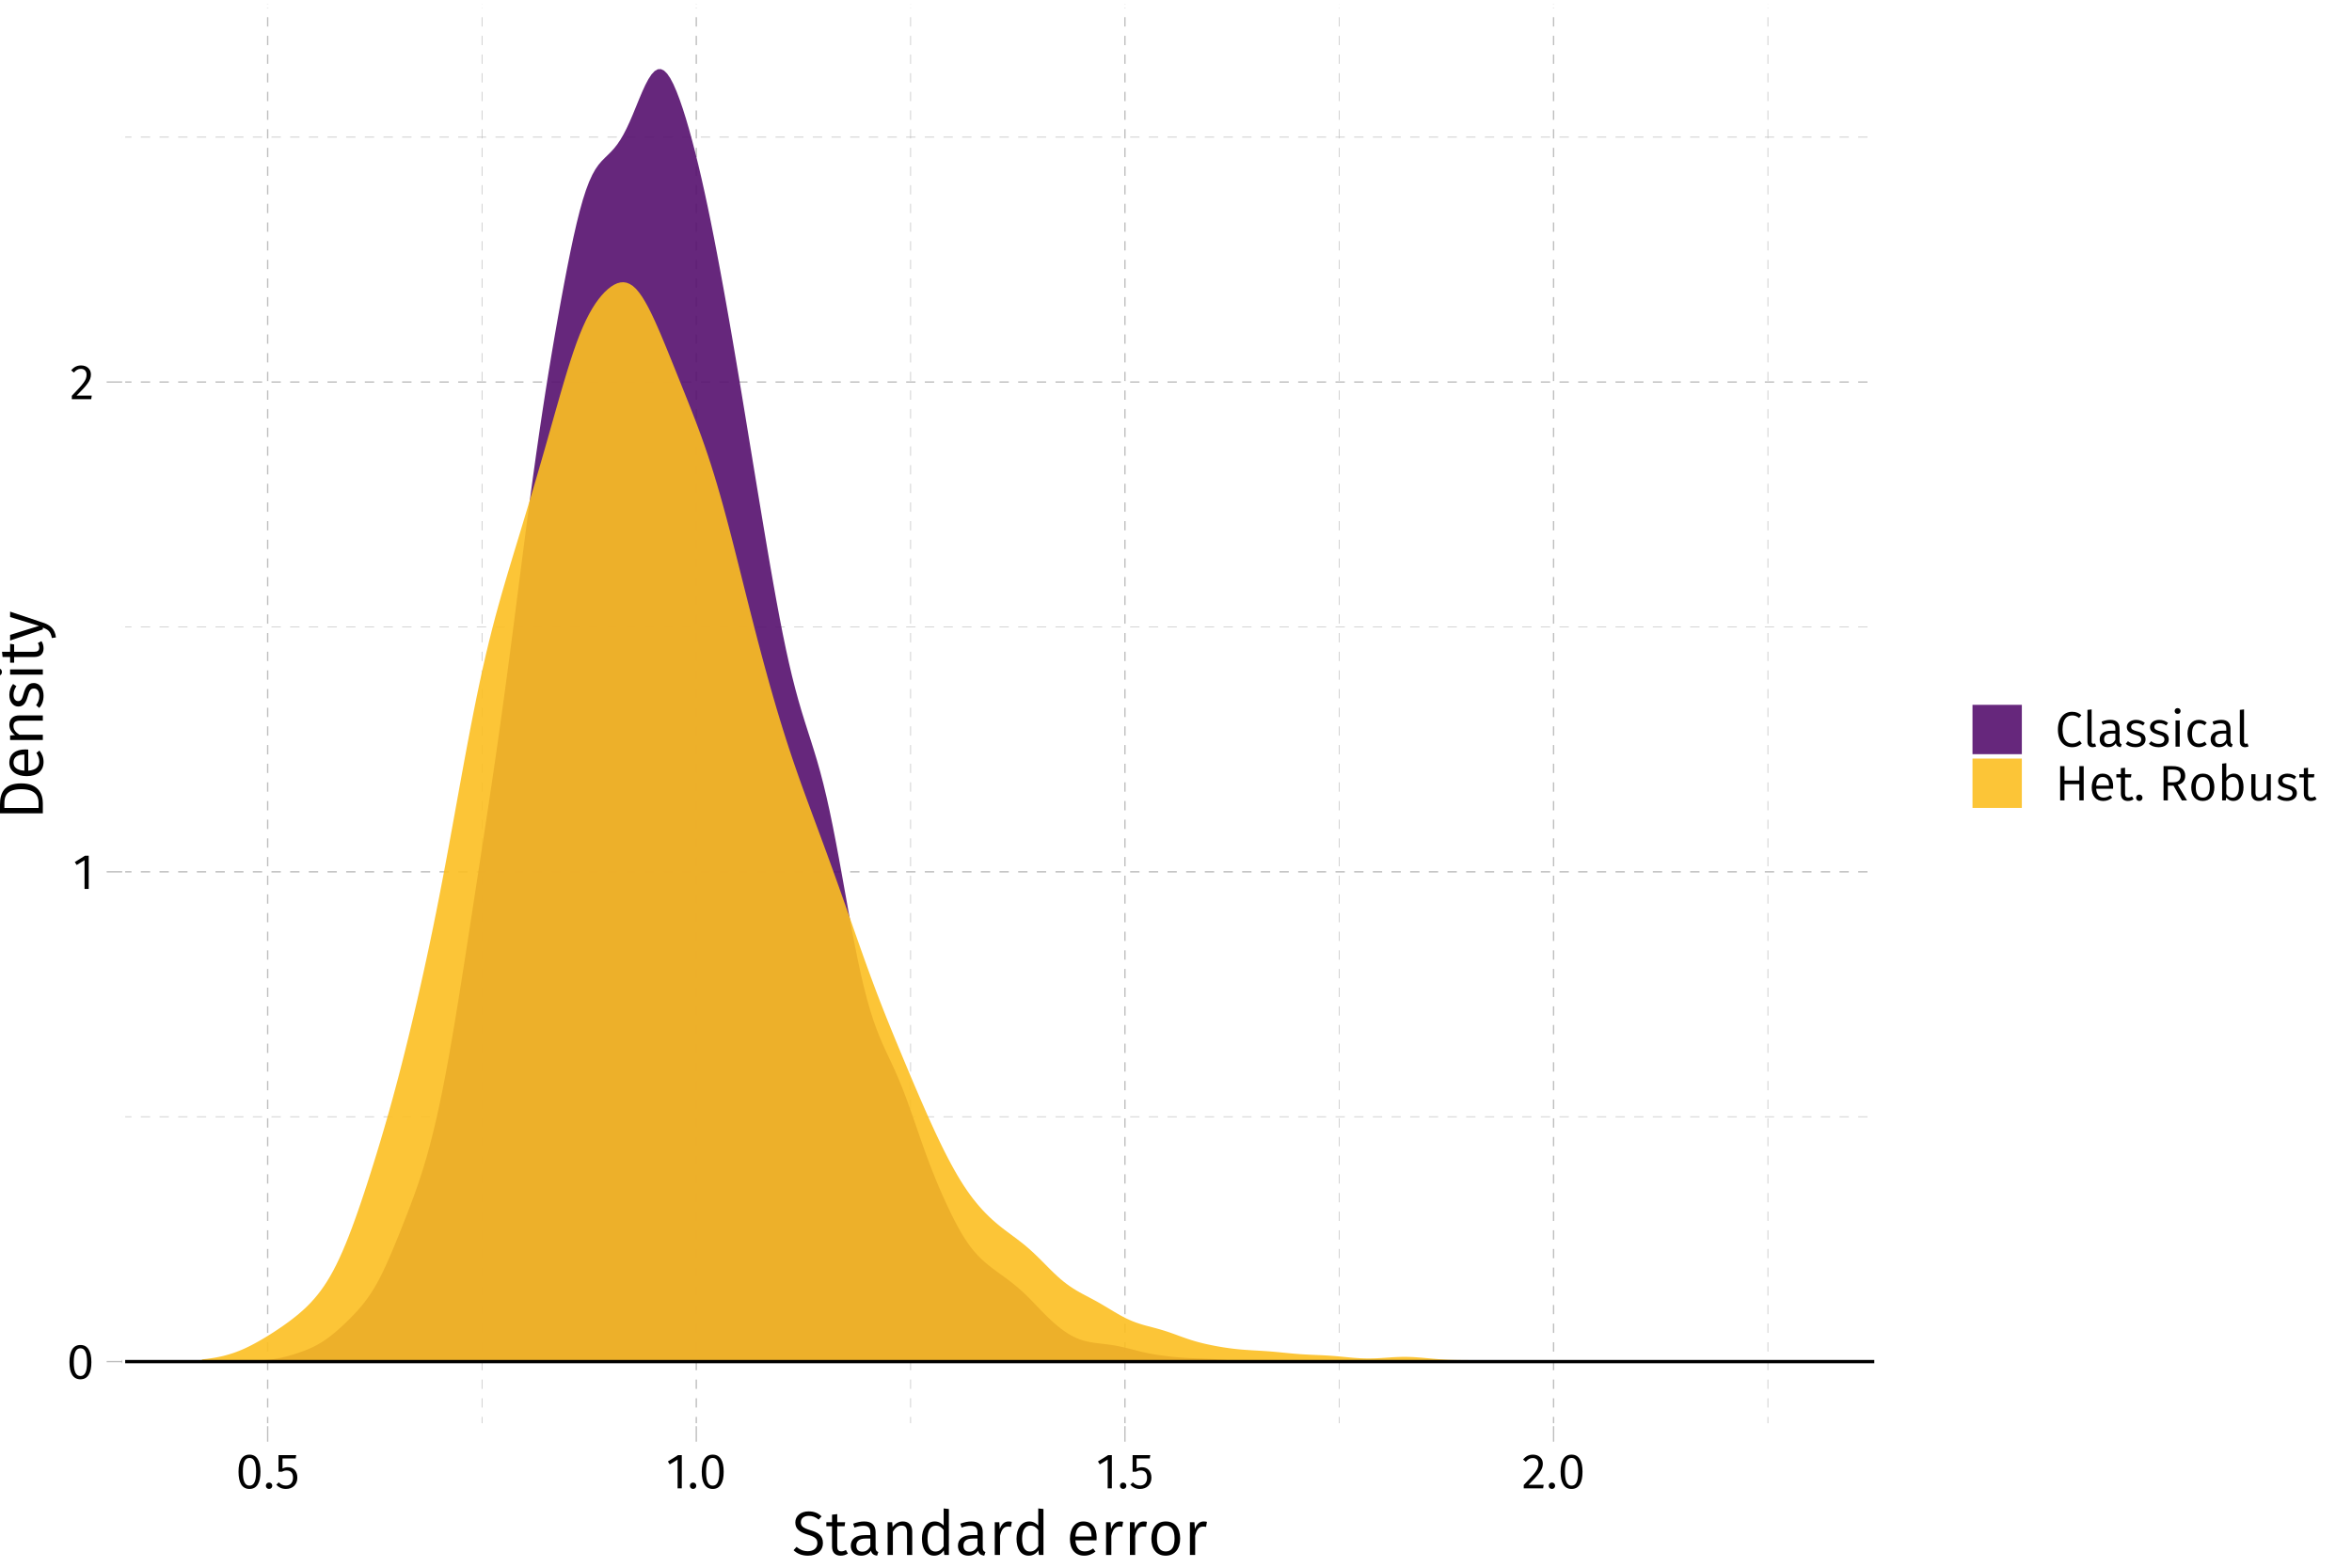 <?xml version="1.0" encoding="UTF-8"?>
<svg xmlns="http://www.w3.org/2000/svg" xmlns:xlink="http://www.w3.org/1999/xlink" width="756pt" height="504pt" viewBox="0 0 756 504" version="1.1">
<defs>
<g>
<symbol overflow="visible" id="glyph0-0">
<path style="stroke:none;" d="M 8.688 -16.797 L 1.969 -16.797 L 1.969 5.594 L 8.688 5.594 Z M 7.828 -15.969 L 7.828 4.766 L 2.844 4.766 L 2.844 -15.969 Z M 5.188 -7.219 C 4.562 -7.219 3.703 -7.031 3.703 -6.594 C 3.703 -6.391 3.844 -6.219 4.078 -6.219 C 4.141 -6.219 4.203 -6.234 4.281 -6.266 C 4.562 -6.406 4.781 -6.453 5.125 -6.453 C 5.922 -6.453 6.094 -5.969 6.094 -5.344 C 6.094 -4.5 5.797 -4.172 4.641 -4.109 L 4.641 -2.766 C 4.641 -2.531 4.828 -2.391 5.047 -2.391 C 5.234 -2.391 5.438 -2.531 5.438 -2.766 L 5.438 -3.484 C 6.516 -3.641 6.953 -4.25 6.953 -5.375 C 6.953 -6.344 6.562 -7.219 5.188 -7.219 Z M 5.047 -1.922 C 4.719 -1.922 4.484 -1.688 4.484 -1.359 C 4.484 -1.031 4.719 -0.766 5.047 -0.766 C 5.359 -0.766 5.594 -1.031 5.594 -1.359 C 5.594 -1.688 5.359 -1.922 5.047 -1.922 Z M 5.047 -1.922 "/>
</symbol>
<symbol overflow="visible" id="glyph0-1">
<path style="stroke:none;" d="M 4.453 -10.844 C 2.094 -10.844 0.922 -8.906 0.922 -5.344 C 0.922 -1.781 2.094 0.188 4.453 0.188 C 6.797 0.188 7.969 -1.781 7.969 -5.328 C 7.969 -8.891 6.797 -10.844 4.453 -10.844 Z M 4.453 -9.781 C 5.828 -9.781 6.578 -8.516 6.578 -5.328 C 6.578 -2.156 5.828 -0.875 4.453 -0.875 C 3.062 -0.875 2.312 -2.156 2.312 -5.344 C 2.312 -8.516 3.062 -9.781 4.453 -9.781 Z M 4.453 -9.781 "/>
</symbol>
<symbol overflow="visible" id="glyph0-2">
<path style="stroke:none;" d="M 5.062 -10.688 L 3.875 -10.688 L 0.594 -8.656 L 1.188 -7.703 L 3.719 -9.25 L 3.719 0 L 5.062 0 Z M 5.062 -10.688 "/>
</symbol>
<symbol overflow="visible" id="glyph0-3">
<path style="stroke:none;" d="M 3.625 -10.844 C 2.297 -10.844 1.297 -10.312 0.438 -9.266 L 1.312 -8.562 C 2.016 -9.359 2.641 -9.75 3.562 -9.75 C 4.641 -9.75 5.375 -9.062 5.375 -7.891 C 5.375 -6.109 4.453 -5.078 0.641 -1.078 L 0.641 0 L 6.875 0 L 7.047 -1.141 L 2.172 -1.141 C 5.516 -4.531 6.781 -5.922 6.781 -7.953 C 6.781 -9.594 5.562 -10.844 3.625 -10.844 Z M 3.625 -10.844 "/>
</symbol>
<symbol overflow="visible" id="glyph0-4">
<path style="stroke:none;" d="M 1.844 -1.875 C 1.266 -1.875 0.812 -1.406 0.812 -0.844 C 0.812 -0.266 1.266 0.188 1.844 0.188 C 2.453 0.188 2.875 -0.266 2.875 -0.844 C 2.875 -1.406 2.453 -1.875 1.844 -1.875 Z M 1.844 -1.875 "/>
</symbol>
<symbol overflow="visible" id="glyph0-5">
<path style="stroke:none;" d="M 6.859 -10.688 L 1.172 -10.688 L 1.172 -5.344 L 2.219 -5.344 C 2.75 -5.609 3.188 -5.75 3.797 -5.75 C 4.938 -5.75 5.828 -5.141 5.828 -3.453 C 5.828 -1.844 4.938 -0.906 3.562 -0.906 C 2.609 -0.906 1.922 -1.25 1.25 -1.938 L 0.453 -1.156 C 1.266 -0.312 2.219 0.188 3.562 0.188 C 5.781 0.188 7.219 -1.297 7.219 -3.422 C 7.219 -5.531 6 -6.797 4.188 -6.797 C 3.578 -6.797 3.016 -6.656 2.453 -6.375 L 2.453 -9.625 L 6.672 -9.625 Z M 6.859 -10.688 "/>
</symbol>
<symbol overflow="visible" id="glyph0-6">
<path style="stroke:none;" d="M 5.469 -11.203 C 2.969 -11.203 0.922 -9.25 0.922 -5.5 C 0.922 -1.812 2.844 0.188 5.484 0.188 C 6.938 0.188 7.969 -0.406 8.594 -1.031 L 7.906 -1.906 C 7.266 -1.422 6.594 -0.984 5.531 -0.984 C 3.781 -0.984 2.406 -2.281 2.406 -5.5 C 2.406 -8.875 3.828 -10.047 5.547 -10.047 C 6.359 -10.047 7.016 -9.797 7.719 -9.234 L 8.469 -10.125 C 7.594 -10.812 6.828 -11.203 5.469 -11.203 Z M 5.469 -11.203 "/>
</symbol>
<symbol overflow="visible" id="glyph0-7">
<path style="stroke:none;" d="M 3.172 0.188 C 3.578 0.188 3.984 0.078 4.281 -0.078 L 3.938 -1.031 C 3.781 -0.953 3.594 -0.922 3.391 -0.922 C 2.984 -0.922 2.828 -1.172 2.828 -1.625 L 2.828 -11.969 L 1.484 -11.812 L 1.484 -1.594 C 1.484 -0.438 2.141 0.188 3.172 0.188 Z M 3.172 0.188 "/>
</symbol>
<symbol overflow="visible" id="glyph0-8">
<path style="stroke:none;" d="M 7.141 -1.938 L 7.141 -5.844 C 7.141 -7.578 6.219 -8.609 4.219 -8.609 C 3.297 -8.609 2.391 -8.422 1.375 -8.031 L 1.719 -7.047 C 2.578 -7.344 3.344 -7.5 3.984 -7.5 C 5.203 -7.5 5.797 -7.031 5.797 -5.781 L 5.797 -5.109 L 4.422 -5.109 C 2.109 -5.109 0.766 -4.141 0.766 -2.359 C 0.766 -0.844 1.766 0.188 3.422 0.188 C 4.469 0.188 5.359 -0.203 5.953 -1.109 C 6.172 -0.25 6.703 0.078 7.516 0.188 L 7.844 -0.75 C 7.391 -0.906 7.141 -1.156 7.141 -1.938 Z M 3.734 -0.828 C 2.719 -0.828 2.188 -1.391 2.188 -2.422 C 2.188 -3.609 3.031 -4.203 4.594 -4.203 L 5.797 -4.203 L 5.797 -2.203 C 5.312 -1.297 4.641 -0.828 3.734 -0.828 Z M 3.734 -0.828 "/>
</symbol>
<symbol overflow="visible" id="glyph0-9">
<path style="stroke:none;" d="M 3.797 -8.609 C 2.078 -8.609 0.812 -7.641 0.812 -6.312 C 0.812 -5.141 1.531 -4.391 3.344 -3.906 C 5.016 -3.453 5.438 -3.141 5.438 -2.25 C 5.438 -1.406 4.688 -0.891 3.562 -0.891 C 2.625 -0.891 1.859 -1.219 1.172 -1.734 L 0.453 -0.906 C 1.188 -0.266 2.172 0.188 3.594 0.188 C 5.297 0.188 6.844 -0.625 6.844 -2.344 C 6.844 -3.812 5.859 -4.484 4.078 -4.938 C 2.688 -5.312 2.203 -5.625 2.203 -6.359 C 2.203 -7.078 2.844 -7.531 3.844 -7.531 C 4.641 -7.531 5.281 -7.297 6.031 -6.797 L 6.609 -7.641 C 5.812 -8.25 4.938 -8.609 3.797 -8.609 Z M 3.797 -8.609 "/>
</symbol>
<symbol overflow="visible" id="glyph0-10">
<path style="stroke:none;" d="M 2.219 -12.391 C 1.656 -12.391 1.281 -11.984 1.281 -11.453 C 1.281 -10.922 1.656 -10.531 2.219 -10.531 C 2.797 -10.531 3.188 -10.922 3.188 -11.453 C 3.188 -11.984 2.797 -12.391 2.219 -12.391 Z M 2.906 -8.422 L 1.562 -8.422 L 1.562 0 L 2.906 0 Z M 2.906 -8.422 "/>
</symbol>
<symbol overflow="visible" id="glyph0-11">
<path style="stroke:none;" d="M 4.594 -8.609 C 2.344 -8.609 0.938 -6.828 0.938 -4.141 C 0.938 -1.422 2.359 0.188 4.594 0.188 C 5.547 0.188 6.406 -0.125 7.125 -0.734 L 6.5 -1.609 C 5.875 -1.188 5.359 -0.953 4.641 -0.953 C 3.266 -0.953 2.391 -1.922 2.391 -4.156 C 2.391 -6.422 3.266 -7.484 4.641 -7.484 C 5.359 -7.484 5.906 -7.281 6.469 -6.859 L 7.125 -7.719 C 6.359 -8.359 5.562 -8.609 4.594 -8.609 Z M 4.594 -8.609 "/>
</symbol>
<symbol overflow="visible" id="glyph0-12">
<path style="stroke:none;" d="M 7.812 0 L 9.203 0 L 9.203 -11.016 L 7.812 -11.016 L 7.812 -6.375 L 3.031 -6.375 L 3.031 -11.016 L 1.641 -11.016 L 1.641 0 L 3.031 0 L 3.031 -5.219 L 7.812 -5.219 Z M 7.812 0 "/>
</symbol>
<symbol overflow="visible" id="glyph0-13">
<path style="stroke:none;" d="M 7.828 -4.484 C 7.828 -7.031 6.656 -8.609 4.406 -8.609 C 2.25 -8.609 0.938 -6.766 0.938 -4.125 C 0.938 -1.453 2.297 0.188 4.625 0.188 C 5.781 0.188 6.703 -0.203 7.516 -0.859 L 6.922 -1.656 C 6.188 -1.156 5.562 -0.906 4.719 -0.906 C 3.438 -0.906 2.516 -1.719 2.375 -3.75 L 7.797 -3.75 C 7.812 -3.922 7.828 -4.188 7.828 -4.484 Z M 6.5 -4.734 L 2.375 -4.734 C 2.484 -6.703 3.266 -7.531 4.438 -7.531 C 5.828 -7.531 6.5 -6.562 6.5 -4.859 Z M 6.5 -4.734 "/>
</symbol>
<symbol overflow="visible" id="glyph0-14">
<path style="stroke:none;" d="M 5.203 -1.281 C 4.781 -1.047 4.438 -0.922 4.031 -0.922 C 3.281 -0.922 2.969 -1.344 2.969 -2.219 L 2.969 -7.375 L 4.859 -7.375 L 5.016 -8.422 L 2.969 -8.422 L 2.969 -10.5 L 1.625 -10.359 L 1.625 -8.422 L 0.172 -8.422 L 0.172 -7.375 L 1.625 -7.375 L 1.625 -2.156 C 1.625 -0.625 2.469 0.188 3.859 0.188 C 4.562 0.188 5.172 0 5.719 -0.375 Z M 5.203 -1.281 "/>
</symbol>
<symbol overflow="visible" id="glyph0-15">
<path style="stroke:none;" d=""/>
</symbol>
<symbol overflow="visible" id="glyph0-16">
<path style="stroke:none;" d="M 7.531 0 L 9.188 0 L 6.203 -4.969 C 7.781 -5.438 8.609 -6.359 8.609 -7.922 C 8.609 -9.953 7.203 -11.016 4.484 -11.016 L 1.641 -11.016 L 1.641 0 L 3.031 0 L 3.031 -4.734 L 4.844 -4.734 Z M 3.031 -5.812 L 3.031 -9.922 L 4.469 -9.922 C 6.344 -9.922 7.141 -9.312 7.141 -7.922 C 7.141 -6.406 6.219 -5.812 4.641 -5.812 Z M 3.031 -5.812 "/>
</symbol>
<symbol overflow="visible" id="glyph0-17">
<path style="stroke:none;" d="M 4.656 -8.609 C 2.297 -8.609 0.938 -6.828 0.938 -4.188 C 0.938 -1.516 2.281 0.188 4.641 0.188 C 6.984 0.188 8.359 -1.578 8.359 -4.219 C 8.359 -6.906 7.031 -8.609 4.656 -8.609 Z M 4.656 -7.516 C 6.109 -7.516 6.906 -6.453 6.906 -4.219 C 6.906 -1.969 6.094 -0.891 4.641 -0.891 C 3.188 -0.891 2.391 -1.969 2.391 -4.188 C 2.391 -6.453 3.219 -7.516 4.656 -7.516 Z M 4.656 -7.516 "/>
</symbol>
<symbol overflow="visible" id="glyph0-18">
<path style="stroke:none;" d="M 5.328 -8.609 C 4.281 -8.609 3.484 -8.125 2.906 -7.344 L 2.906 -11.969 L 1.562 -11.812 L 1.562 0 L 2.734 0 L 2.875 -0.938 C 3.453 -0.25 4.188 0.188 5.156 0.188 C 7.203 0.188 8.438 -1.562 8.438 -4.219 C 8.438 -7.031 7.234 -8.609 5.328 -8.609 Z M 4.844 -0.875 C 4.047 -0.875 3.359 -1.359 2.906 -2.047 L 2.906 -6.188 C 3.359 -6.891 4 -7.531 4.953 -7.531 C 6.188 -7.531 6.984 -6.641 6.984 -4.219 C 6.984 -1.891 6.125 -0.875 4.844 -0.875 Z M 4.844 -0.875 "/>
</symbol>
<symbol overflow="visible" id="glyph0-19">
<path style="stroke:none;" d="M 7.75 -8.422 L 6.406 -8.422 L 6.406 -2.391 C 5.875 -1.5 5.172 -0.875 4.203 -0.875 C 3.25 -0.875 2.828 -1.328 2.828 -2.531 L 2.828 -8.422 L 1.484 -8.422 L 1.484 -2.391 C 1.484 -0.734 2.359 0.188 3.844 0.188 C 5.062 0.188 5.859 -0.344 6.484 -1.359 L 6.594 0 L 7.75 0 Z M 7.75 -8.422 "/>
</symbol>
<symbol overflow="visible" id="glyph1-0">
<path style="stroke:none;" d="M 10.859 -21 L 2.453 -21 L 2.453 7 L 10.859 7 Z M 9.781 -19.953 L 9.781 5.953 L 3.562 5.953 L 3.562 -19.953 Z M 6.484 -9.016 C 5.703 -9.016 4.625 -8.781 4.625 -8.234 C 4.625 -7.984 4.797 -7.781 5.094 -7.781 C 5.188 -7.781 5.266 -7.797 5.359 -7.844 C 5.703 -8 5.984 -8.062 6.406 -8.062 C 7.406 -8.062 7.625 -7.453 7.625 -6.688 C 7.625 -5.625 7.234 -5.219 5.797 -5.141 L 5.797 -3.453 C 5.797 -3.156 6.047 -2.984 6.297 -2.984 C 6.547 -2.984 6.797 -3.156 6.797 -3.453 L 6.797 -4.359 C 8.141 -4.562 8.703 -5.312 8.703 -6.719 C 8.703 -7.922 8.203 -9.016 6.484 -9.016 Z M 6.297 -2.406 C 5.906 -2.406 5.594 -2.094 5.594 -1.703 C 5.594 -1.281 5.906 -0.953 6.297 -0.953 C 6.703 -0.953 7 -1.281 7 -1.703 C 7 -2.094 6.703 -2.406 6.297 -2.406 Z M 6.297 -2.406 "/>
</symbol>
<symbol overflow="visible" id="glyph1-1">
<path style="stroke:none;" d="M 5.375 -14 C 2.875 -14 1.125 -12.516 1.125 -10.453 C 1.125 -8.359 2.453 -7.344 5.156 -6.516 C 7.516 -5.797 8.203 -5.188 8.203 -3.766 C 8.203 -2.062 6.844 -1.203 5.156 -1.203 C 3.641 -1.203 2.562 -1.734 1.516 -2.594 L 0.562 -1.516 C 1.703 -0.422 3.219 0.234 5.188 0.234 C 8.203 0.234 10 -1.422 10 -3.812 C 10 -6.406 8.219 -7.281 5.953 -7.953 C 3.484 -8.719 2.906 -9.297 2.906 -10.516 C 2.906 -11.859 4 -12.562 5.453 -12.562 C 6.625 -12.562 7.578 -12.203 8.625 -11.359 L 9.562 -12.422 C 8.438 -13.438 7.266 -14 5.375 -14 Z M 5.375 -14 "/>
</symbol>
<symbol overflow="visible" id="glyph1-2">
<path style="stroke:none;" d="M 6.5 -1.594 C 5.984 -1.297 5.547 -1.156 5.047 -1.156 C 4.094 -1.156 3.719 -1.688 3.719 -2.781 L 3.719 -9.219 L 6.078 -9.219 L 6.266 -10.516 L 3.719 -10.516 L 3.719 -13.125 L 2.047 -12.938 L 2.047 -10.516 L 0.219 -10.516 L 0.219 -9.219 L 2.047 -9.219 L 2.047 -2.703 C 2.047 -0.781 3.078 0.234 4.812 0.234 C 5.703 0.234 6.453 0 7.141 -0.453 Z M 6.5 -1.594 "/>
</symbol>
<symbol overflow="visible" id="glyph1-3">
<path style="stroke:none;" d="M 8.922 -2.422 L 8.922 -7.297 C 8.922 -9.484 7.781 -10.766 5.281 -10.766 C 4.125 -10.766 2.984 -10.516 1.719 -10.047 L 2.141 -8.797 C 3.219 -9.188 4.188 -9.375 4.984 -9.375 C 6.5 -9.375 7.234 -8.781 7.234 -7.219 L 7.234 -6.375 L 5.516 -6.375 C 2.641 -6.375 0.953 -5.188 0.953 -2.938 C 0.953 -1.062 2.203 0.234 4.281 0.234 C 5.578 0.234 6.703 -0.266 7.438 -1.375 C 7.719 -0.312 8.375 0.094 9.406 0.234 L 9.797 -0.938 C 9.234 -1.141 8.922 -1.438 8.922 -2.422 Z M 4.656 -1.047 C 3.406 -1.047 2.734 -1.734 2.734 -3.016 C 2.734 -4.516 3.781 -5.266 5.734 -5.266 L 7.234 -5.266 L 7.234 -2.766 C 6.641 -1.625 5.797 -1.047 4.656 -1.047 Z M 4.656 -1.047 "/>
</symbol>
<symbol overflow="visible" id="glyph1-4">
<path style="stroke:none;" d="M 6.844 -10.766 C 5.422 -10.766 4.312 -10.016 3.547 -8.938 L 3.406 -10.516 L 1.953 -10.516 L 1.953 0 L 3.641 0 L 3.641 -7.5 C 4.359 -8.656 5.203 -9.438 6.438 -9.438 C 7.516 -9.438 8.188 -8.922 8.188 -7.297 L 8.188 0 L 9.859 0 L 9.859 -7.547 C 9.859 -9.547 8.766 -10.766 6.844 -10.766 Z M 6.844 -10.766 "/>
</symbol>
<symbol overflow="visible" id="glyph1-5">
<path style="stroke:none;" d="M 8.266 -14.953 L 8.266 -9.438 C 7.578 -10.156 6.688 -10.766 5.406 -10.766 C 2.812 -10.766 1.281 -8.438 1.281 -5.219 C 1.281 -1.922 2.703 0.234 5.234 0.234 C 6.578 0.234 7.641 -0.438 8.297 -1.484 L 8.484 0 L 9.938 0 L 9.938 -14.766 Z M 5.578 -1.094 C 4 -1.094 3.078 -2.438 3.078 -5.234 C 3.078 -8.047 4.125 -9.422 5.766 -9.422 C 6.859 -9.422 7.625 -8.859 8.266 -8 L 8.266 -2.766 C 7.562 -1.703 6.797 -1.094 5.578 -1.094 Z M 5.578 -1.094 "/>
</symbol>
<symbol overflow="visible" id="glyph1-6">
<path style="stroke:none;" d="M 6.406 -10.766 C 5.094 -10.766 4.125 -9.938 3.562 -8.312 L 3.406 -10.516 L 1.953 -10.516 L 1.953 0 L 3.641 0 L 3.641 -6.156 C 4.125 -8.188 4.875 -9.125 6.219 -9.125 C 6.594 -9.125 6.812 -9.078 7.141 -9 L 7.438 -10.641 C 7.141 -10.719 6.766 -10.766 6.406 -10.766 Z M 6.406 -10.766 "/>
</symbol>
<symbol overflow="visible" id="glyph1-7">
<path style="stroke:none;" d=""/>
</symbol>
<symbol overflow="visible" id="glyph1-8">
<path style="stroke:none;" d="M 9.781 -5.594 C 9.781 -8.781 8.312 -10.766 5.5 -10.766 C 2.812 -10.766 1.188 -8.453 1.188 -5.156 C 1.188 -1.812 2.875 0.234 5.781 0.234 C 7.219 0.234 8.375 -0.266 9.406 -1.078 L 8.656 -2.078 C 7.734 -1.438 6.953 -1.141 5.906 -1.141 C 4.297 -1.141 3.141 -2.141 2.953 -4.688 L 9.734 -4.688 C 9.766 -4.906 9.781 -5.234 9.781 -5.594 Z M 8.125 -5.922 L 2.953 -5.922 C 3.094 -8.375 4.078 -9.422 5.547 -9.422 C 7.281 -9.422 8.125 -8.203 8.125 -6.078 Z M 8.125 -5.922 "/>
</symbol>
<symbol overflow="visible" id="glyph1-9">
<path style="stroke:none;" d="M 5.812 -10.766 C 2.875 -10.766 1.188 -8.547 1.188 -5.234 C 1.188 -1.906 2.859 0.234 5.797 0.234 C 8.734 0.234 10.438 -1.984 10.438 -5.281 C 10.438 -8.641 8.781 -10.766 5.812 -10.766 Z M 5.812 -9.406 C 7.641 -9.406 8.641 -8.062 8.641 -5.281 C 8.641 -2.453 7.625 -1.125 5.797 -1.125 C 3.984 -1.125 2.984 -2.453 2.984 -5.234 C 2.984 -8.062 4.016 -9.406 5.812 -9.406 Z M 5.812 -9.406 "/>
</symbol>
<symbol overflow="visible" id="glyph2-0">
<path style="stroke:none;" d="M -21 -10.859 L -21 -2.453 L 7 -2.453 L 7 -10.859 Z M -19.953 -9.781 L 5.953 -9.781 L 5.953 -3.562 L -19.953 -3.562 Z M -9.016 -6.484 C -9.016 -5.703 -8.781 -4.625 -8.234 -4.625 C -7.984 -4.625 -7.781 -4.797 -7.781 -5.094 C -7.781 -5.188 -7.797 -5.266 -7.844 -5.359 C -8 -5.703 -8.062 -5.984 -8.062 -6.406 C -8.062 -7.406 -7.453 -7.625 -6.688 -7.625 C -5.625 -7.625 -5.219 -7.234 -5.141 -5.797 L -3.453 -5.797 C -3.156 -5.797 -2.984 -6.047 -2.984 -6.297 C -2.984 -6.547 -3.156 -6.797 -3.453 -6.797 L -4.359 -6.797 C -4.562 -8.141 -5.312 -8.703 -6.719 -8.703 C -7.922 -8.703 -9.016 -8.203 -9.016 -6.484 Z M -2.406 -6.297 C -2.406 -5.906 -2.094 -5.594 -1.703 -5.594 C -1.281 -5.594 -0.953 -5.906 -0.953 -6.297 C -0.953 -6.703 -1.281 -7 -1.703 -7 C -2.094 -7 -2.406 -6.703 -2.406 -6.297 Z M -2.406 -6.297 "/>
</symbol>
<symbol overflow="visible" id="glyph2-1">
<path style="stroke:none;" d="M -13.766 -4.906 L -13.766 -2.062 L 0 -2.062 L 0 -5.266 C 0 -8.203 -1.312 -11.688 -6.953 -11.688 C -12.656 -11.688 -13.766 -8.344 -13.766 -4.906 Z M -12.359 -5.266 C -12.359 -7.5 -11.703 -9.812 -6.953 -9.812 C -2.344 -9.812 -1.375 -7.594 -1.375 -5.406 L -1.375 -3.781 L -12.359 -3.781 Z M -12.359 -5.266 "/>
</symbol>
<symbol overflow="visible" id="glyph2-2">
<path style="stroke:none;" d="M -5.594 -9.781 C -8.781 -9.781 -10.766 -8.312 -10.766 -5.5 C -10.766 -2.812 -8.453 -1.188 -5.156 -1.188 C -1.812 -1.188 0.234 -2.875 0.234 -5.781 C 0.234 -7.219 -0.266 -8.375 -1.078 -9.406 L -2.078 -8.656 C -1.438 -7.734 -1.141 -6.953 -1.141 -5.906 C -1.141 -4.297 -2.141 -3.141 -4.688 -2.953 L -4.688 -9.734 C -4.906 -9.766 -5.234 -9.781 -5.594 -9.781 Z M -5.922 -8.125 L -5.922 -2.953 C -8.375 -3.094 -9.422 -4.078 -9.422 -5.547 C -9.422 -7.281 -8.203 -8.125 -6.078 -8.125 Z M -5.922 -8.125 "/>
</symbol>
<symbol overflow="visible" id="glyph2-3">
<path style="stroke:none;" d="M -10.766 -6.844 C -10.766 -5.422 -10.016 -4.312 -8.938 -3.547 L -10.516 -3.406 L -10.516 -1.953 L 0 -1.953 L 0 -3.641 L -7.5 -3.641 C -8.656 -4.359 -9.438 -5.203 -9.438 -6.438 C -9.438 -7.516 -8.922 -8.188 -7.297 -8.188 L 0 -8.188 L 0 -9.859 L -7.547 -9.859 C -9.547 -9.859 -10.766 -8.766 -10.766 -6.844 Z M -10.766 -6.844 "/>
</symbol>
<symbol overflow="visible" id="glyph2-4">
<path style="stroke:none;" d="M -10.766 -4.734 C -10.766 -2.594 -9.562 -1.016 -7.906 -1.016 C -6.422 -1.016 -5.484 -1.922 -4.875 -4.188 C -4.312 -6.266 -3.922 -6.797 -2.812 -6.797 C -1.766 -6.797 -1.125 -5.859 -1.125 -4.453 C -1.125 -3.281 -1.516 -2.312 -2.156 -1.453 L -1.141 -0.562 C -0.344 -1.484 0.234 -2.719 0.234 -4.5 C 0.234 -6.625 -0.781 -8.562 -2.922 -8.562 C -4.766 -8.562 -5.594 -7.312 -6.188 -5.094 C -6.641 -3.359 -7.047 -2.766 -7.938 -2.766 C -8.844 -2.766 -9.422 -3.562 -9.422 -4.797 C -9.422 -5.797 -9.125 -6.594 -8.5 -7.547 L -9.562 -8.266 C -10.312 -7.266 -10.766 -6.188 -10.766 -4.734 Z M -10.766 -4.734 "/>
</symbol>
<symbol overflow="visible" id="glyph2-5">
<path style="stroke:none;" d="M -15.484 -2.781 C -15.484 -2.078 -14.984 -1.594 -14.312 -1.594 C -13.656 -1.594 -13.156 -2.078 -13.156 -2.781 C -13.156 -3.5 -13.656 -3.984 -14.312 -3.984 C -14.984 -3.984 -15.484 -3.5 -15.484 -2.781 Z M -10.516 -3.641 L -10.516 -1.953 L 0 -1.953 L 0 -3.641 Z M -10.516 -3.641 "/>
</symbol>
<symbol overflow="visible" id="glyph2-6">
<path style="stroke:none;" d="M -1.594 -6.5 C -1.297 -5.984 -1.156 -5.547 -1.156 -5.047 C -1.156 -4.094 -1.688 -3.719 -2.781 -3.719 L -9.219 -3.719 L -9.219 -6.078 L -10.516 -6.266 L -10.516 -3.719 L -13.125 -3.719 L -12.938 -2.047 L -10.516 -2.047 L -10.516 -0.219 L -9.219 -0.219 L -9.219 -2.047 L -2.703 -2.047 C -0.781 -2.047 0.234 -3.078 0.234 -4.812 C 0.234 -5.703 0 -6.453 -0.453 -7.141 Z M -1.594 -6.5 "/>
</symbol>
<symbol overflow="visible" id="glyph2-7">
<path style="stroke:none;" d="M -10.516 -9.5 L -10.516 -7.766 L -1.219 -4.922 L -10.516 -2.016 L -10.516 -0.219 L 0 -3.781 L 0 -4.359 C 1.688 -3.734 2.5 -3.156 2.906 -1.016 L 4.219 -1.219 C 3.859 -4.047 2.297 -5.219 0.062 -5.953 Z M -10.516 -9.5 "/>
</symbol>
</g>
<clipPath id="clip1">
  <path d="M 39.266 1.441 L 604.418 1.441 L 604.418 459.52 L 39.266 459.52 Z M 39.266 1.441 "/>
</clipPath>
<clipPath id="clip2">
  <path d="M 39.266 358 L 604 358 L 604 360 L 39.266 360 Z M 39.266 358 "/>
</clipPath>
<clipPath id="clip3">
  <path d="M 39.266 201 L 604 201 L 604 202 L 39.266 202 Z M 39.266 201 "/>
</clipPath>
<clipPath id="clip4">
  <path d="M 39.266 43 L 604 43 L 604 45 L 39.266 45 Z M 39.266 43 "/>
</clipPath>
<clipPath id="clip5">
  <path d="M 154 1.441 L 156 1.441 L 156 459 L 154 459 Z M 154 1.441 "/>
</clipPath>
<clipPath id="clip6">
  <path d="M 292 1.441 L 293 1.441 L 293 459 L 292 459 Z M 292 1.441 "/>
</clipPath>
<clipPath id="clip7">
  <path d="M 430 1.441 L 431 1.441 L 431 459 L 430 459 Z M 430 1.441 "/>
</clipPath>
<clipPath id="clip8">
  <path d="M 568 1.441 L 569 1.441 L 569 459 L 568 459 Z M 568 1.441 "/>
</clipPath>
<clipPath id="clip9">
  <path d="M 39.266 437 L 604 437 L 604 438 L 39.266 438 Z M 39.266 437 "/>
</clipPath>
<clipPath id="clip10">
  <path d="M 39.266 280 L 604 280 L 604 281 L 39.266 281 Z M 39.266 280 "/>
</clipPath>
<clipPath id="clip11">
  <path d="M 39.266 122 L 604 122 L 604 124 L 39.266 124 Z M 39.266 122 "/>
</clipPath>
<clipPath id="clip12">
  <path d="M 85 1.441 L 87 1.441 L 87 459 L 85 459 Z M 85 1.441 "/>
</clipPath>
<clipPath id="clip13">
  <path d="M 223 1.441 L 225 1.441 L 225 459 L 223 459 Z M 223 1.441 "/>
</clipPath>
<clipPath id="clip14">
  <path d="M 361 1.441 L 362 1.441 L 362 459 L 361 459 Z M 361 1.441 "/>
</clipPath>
<clipPath id="clip15">
  <path d="M 499 1.441 L 500 1.441 L 500 459 L 499 459 Z M 499 1.441 "/>
</clipPath>
<clipPath id="clip16">
  <path d="M 39.266 437 L 604 437 L 604 439 L 39.266 439 Z M 39.266 437 "/>
</clipPath>
<clipPath id="clip17">
  <path d="M 39.266 1.441 L 604.418 1.441 L 604.418 459.52 L 39.266 459.52 Z M 39.266 1.441 "/>
</clipPath>
</defs>
<g id="surface1554">
<rect x="0" y="0" width="756" height="504" style="fill:rgb(100%,100%,100%);fill-opacity:1;stroke:none;"/>
<rect x="0" y="0" width="756" height="504" style="fill:rgb(100%,100%,100%);fill-opacity:1;stroke:none;"/>
<g clip-path="url(#clip1)" clip-rule="nonzero">
<path style="fill:none;stroke-width:1.94;stroke-linecap:round;stroke-linejoin:round;stroke:rgb(100%,100%,100%);stroke-opacity:1;stroke-miterlimit:10;" d="M 39.266 458.52 L 603.418 458.52 L 603.418 1.441 L 39.266 1.441 Z M 39.266 458.52 "/>
</g>
<g clip-path="url(#clip2)" clip-rule="nonzero">
<path style="fill:none;stroke-width:0.213;stroke-linecap:butt;stroke-linejoin:round;stroke:rgb(74.51%,74.51%,74.51%);stroke-opacity:1;stroke-dasharray:3,3;stroke-miterlimit:10;" d="M 39.266 359.012 L 603.418 359.012 "/>
</g>
<g clip-path="url(#clip3)" clip-rule="nonzero">
<path style="fill:none;stroke-width:0.213;stroke-linecap:butt;stroke-linejoin:round;stroke:rgb(74.51%,74.51%,74.51%);stroke-opacity:1;stroke-dasharray:3,3;stroke-miterlimit:10;" d="M 39.266 201.555 L 603.418 201.555 "/>
</g>
<g clip-path="url(#clip4)" clip-rule="nonzero">
<path style="fill:none;stroke-width:0.213;stroke-linecap:butt;stroke-linejoin:round;stroke:rgb(74.51%,74.51%,74.51%);stroke-opacity:1;stroke-dasharray:3,3;stroke-miterlimit:10;" d="M 39.266 44.098 L 603.418 44.098 "/>
</g>
<g clip-path="url(#clip5)" clip-rule="nonzero">
<path style="fill:none;stroke-width:0.213;stroke-linecap:butt;stroke-linejoin:round;stroke:rgb(74.51%,74.51%,74.51%);stroke-opacity:1;stroke-dasharray:3,3;stroke-miterlimit:10;" d="M 154.922 458.52 L 154.922 1.441 "/>
</g>
<g clip-path="url(#clip6)" clip-rule="nonzero">
<path style="fill:none;stroke-width:0.213;stroke-linecap:butt;stroke-linejoin:round;stroke:rgb(74.51%,74.51%,74.51%);stroke-opacity:1;stroke-dasharray:3,3;stroke-miterlimit:10;" d="M 292.695 458.52 L 292.695 1.441 "/>
</g>
<g clip-path="url(#clip7)" clip-rule="nonzero">
<path style="fill:none;stroke-width:0.213;stroke-linecap:butt;stroke-linejoin:round;stroke:rgb(74.51%,74.51%,74.51%);stroke-opacity:1;stroke-dasharray:3,3;stroke-miterlimit:10;" d="M 430.473 458.52 L 430.473 1.441 "/>
</g>
<g clip-path="url(#clip8)" clip-rule="nonzero">
<path style="fill:none;stroke-width:0.213;stroke-linecap:butt;stroke-linejoin:round;stroke:rgb(74.51%,74.51%,74.51%);stroke-opacity:1;stroke-dasharray:3,3;stroke-miterlimit:10;" d="M 568.246 458.52 L 568.246 1.441 "/>
</g>
<g clip-path="url(#clip9)" clip-rule="nonzero">
<path style="fill:none;stroke-width:0.427;stroke-linecap:butt;stroke-linejoin:round;stroke:rgb(74.51%,74.51%,74.51%);stroke-opacity:1;stroke-dasharray:3,3;stroke-miterlimit:10;" d="M 39.266 437.742 L 603.418 437.742 "/>
</g>
<g clip-path="url(#clip10)" clip-rule="nonzero">
<path style="fill:none;stroke-width:0.427;stroke-linecap:butt;stroke-linejoin:round;stroke:rgb(74.51%,74.51%,74.51%);stroke-opacity:1;stroke-dasharray:3,3;stroke-miterlimit:10;" d="M 39.266 280.285 L 603.418 280.285 "/>
</g>
<g clip-path="url(#clip11)" clip-rule="nonzero">
<path style="fill:none;stroke-width:0.427;stroke-linecap:butt;stroke-linejoin:round;stroke:rgb(74.51%,74.51%,74.51%);stroke-opacity:1;stroke-dasharray:3,3;stroke-miterlimit:10;" d="M 39.266 122.824 L 603.418 122.824 "/>
</g>
<g clip-path="url(#clip12)" clip-rule="nonzero">
<path style="fill:none;stroke-width:0.427;stroke-linecap:butt;stroke-linejoin:round;stroke:rgb(74.51%,74.51%,74.51%);stroke-opacity:1;stroke-dasharray:3,3;stroke-miterlimit:10;" d="M 86.035 458.52 L 86.035 1.441 "/>
</g>
<g clip-path="url(#clip13)" clip-rule="nonzero">
<path style="fill:none;stroke-width:0.427;stroke-linecap:butt;stroke-linejoin:round;stroke:rgb(74.51%,74.51%,74.51%);stroke-opacity:1;stroke-dasharray:3,3;stroke-miterlimit:10;" d="M 223.809 458.52 L 223.809 1.441 "/>
</g>
<g clip-path="url(#clip14)" clip-rule="nonzero">
<path style="fill:none;stroke-width:0.427;stroke-linecap:butt;stroke-linejoin:round;stroke:rgb(74.51%,74.51%,74.51%);stroke-opacity:1;stroke-dasharray:3,3;stroke-miterlimit:10;" d="M 361.586 458.52 L 361.586 1.441 "/>
</g>
<g clip-path="url(#clip15)" clip-rule="nonzero">
<path style="fill:none;stroke-width:0.427;stroke-linecap:butt;stroke-linejoin:round;stroke:rgb(74.51%,74.51%,74.51%);stroke-opacity:1;stroke-dasharray:3,3;stroke-miterlimit:10;" d="M 499.359 458.52 L 499.359 1.441 "/>
</g>
<path style=" stroke:none;fill-rule:nonzero;fill:rgb(33.725%,6.275%,43.137%);fill-opacity:0.902;" d="M 64.91 437.723 L 66.918 437.699 L 67.918 437.688 L 68.922 437.668 L 70.93 437.621 L 71.934 437.594 L 72.938 437.562 L 73.941 437.535 L 74.945 437.504 L 76.953 437.457 L 78.961 437.426 L 79.965 437.414 L 81.973 437.383 L 82.977 437.359 L 83.977 437.32 L 84.98 437.262 L 85.984 437.184 L 86.988 437.082 L 87.992 436.945 L 88.996 436.777 L 90 436.582 L 91.004 436.355 L 92.008 436.105 L 93.012 435.828 L 94.016 435.535 L 95.02 435.219 L 96.023 434.891 L 97.027 434.539 L 98.031 434.164 L 99.031 433.762 L 100.035 433.32 L 101.039 432.84 L 102.043 432.309 L 103.047 431.73 L 104.051 431.094 L 105.055 430.402 L 106.059 429.656 L 107.062 428.863 L 108.066 428.023 L 109.07 427.141 L 110.074 426.227 L 111.078 425.281 L 112.082 424.301 L 113.086 423.293 L 114.086 422.246 L 115.09 421.148 L 116.094 419.988 L 117.098 418.75 L 118.102 417.41 L 119.105 415.957 L 120.109 414.375 L 121.113 412.656 L 122.117 410.789 L 123.121 408.773 L 124.125 406.625 L 125.129 404.367 L 126.133 402.02 L 127.137 399.602 L 128.141 397.133 L 129.145 394.625 L 130.145 392.082 L 131.148 389.504 L 132.152 386.871 L 133.156 384.16 L 134.16 381.344 L 135.164 378.367 L 136.168 375.203 L 137.172 371.812 L 138.176 368.168 L 139.18 364.242 L 140.184 360.02 L 141.188 355.488 L 142.191 350.648 L 143.195 345.508 L 144.199 340.082 L 145.199 334.395 L 146.203 328.465 L 147.207 322.34 L 148.211 316.062 L 149.215 309.676 L 150.219 303.219 L 151.223 296.715 L 152.227 290.188 L 153.23 283.656 L 154.234 277.117 L 155.238 270.562 L 156.242 263.98 L 157.246 257.34 L 158.25 250.613 L 159.254 243.762 L 160.258 236.773 L 161.258 229.629 L 162.262 222.328 L 163.266 214.867 L 164.27 207.27 L 165.273 199.562 L 166.277 191.785 L 167.281 183.973 L 168.285 176.184 L 169.289 168.465 L 170.293 160.883 L 171.297 153.477 L 172.301 146.273 L 173.305 139.301 L 174.309 132.562 L 175.312 126.062 L 176.312 119.789 L 177.316 113.719 L 178.32 107.832 L 179.324 102.113 L 180.328 96.543 L 181.332 91.137 L 182.336 85.918 L 183.34 80.918 L 184.344 76.188 L 185.348 71.789 L 186.352 67.777 L 187.355 64.199 L 188.359 61.082 L 189.363 58.43 L 190.367 56.23 L 191.367 54.438 L 192.371 52.988 L 193.375 51.809 L 194.379 50.781 L 195.383 49.809 L 196.387 48.805 L 197.391 47.699 L 198.395 46.426 L 199.398 44.941 L 200.402 43.23 L 201.406 41.281 L 202.41 39.121 L 203.414 36.785 L 204.418 34.34 L 205.422 31.875 L 206.426 29.5 L 207.426 27.316 L 208.43 25.418 L 209.434 23.902 L 210.438 22.832 L 211.441 22.262 L 212.445 22.215 L 213.449 22.699 L 214.453 23.695 L 215.457 25.164 L 216.461 27.082 L 217.465 29.395 L 218.469 32.035 L 219.473 34.957 L 220.477 38.133 L 221.48 41.551 L 222.48 45.188 L 223.484 49.043 L 224.488 53.113 L 225.492 57.391 L 226.496 61.879 L 227.5 66.559 L 228.504 71.445 L 229.508 76.5 L 230.512 81.711 L 231.516 87.059 L 232.52 92.539 L 233.523 98.133 L 234.527 103.836 L 235.531 109.637 L 236.535 115.527 L 237.539 121.496 L 238.539 127.523 L 239.543 133.602 L 240.547 139.707 L 241.551 145.82 L 242.555 151.93 L 243.559 158.023 L 244.562 164.086 L 245.566 170.098 L 246.57 176.043 L 247.574 181.898 L 248.578 187.633 L 249.582 193.207 L 250.586 198.59 L 251.59 203.727 L 252.594 208.578 L 253.594 213.133 L 254.598 217.391 L 255.602 221.348 L 256.605 225.031 L 257.609 228.484 L 258.613 231.754 L 259.617 234.914 L 260.621 238.043 L 261.625 241.223 L 262.629 244.535 L 263.633 248.09 L 264.637 251.93 L 265.641 256.098 L 266.645 260.602 L 267.648 265.434 L 268.648 270.559 L 269.652 275.922 L 270.656 281.445 L 271.66 287.051 L 272.664 292.641 L 273.668 298.125 L 274.672 303.41 L 275.676 308.395 L 276.68 313.047 L 277.684 317.328 L 278.688 321.219 L 279.691 324.73 L 280.695 327.883 L 281.699 330.715 L 282.703 333.273 L 283.707 335.625 L 284.707 337.832 L 285.711 339.973 L 286.715 342.105 L 287.719 344.305 L 288.723 346.605 L 289.727 349.035 L 290.73 351.598 L 291.734 354.285 L 292.738 357.078 L 293.742 359.941 L 294.746 362.844 L 295.75 365.738 L 296.754 368.594 L 297.758 371.383 L 298.762 374.074 L 299.762 376.664 L 300.766 379.156 L 301.77 381.559 L 302.773 383.871 L 303.777 386.105 L 304.781 388.262 L 305.785 390.34 L 306.789 392.336 L 307.793 394.234 L 308.797 396.027 L 309.801 397.703 L 310.805 399.242 L 311.809 400.648 L 312.812 401.93 L 313.816 403.094 L 314.82 404.148 L 315.82 405.109 L 316.824 406 L 317.828 406.828 L 318.832 407.617 L 319.836 408.371 L 320.84 409.109 L 321.844 409.836 L 322.848 410.566 L 323.852 411.309 L 324.855 412.07 L 325.859 412.859 L 326.863 413.684 L 327.867 414.551 L 328.871 415.461 L 329.875 416.414 L 330.875 417.406 L 331.879 418.43 L 332.883 419.473 L 333.887 420.523 L 334.891 421.562 L 335.895 422.582 L 336.898 423.57 L 337.902 424.516 L 338.906 425.422 L 339.91 426.273 L 340.914 427.074 L 341.918 427.816 L 342.922 428.5 L 343.926 429.117 L 344.93 429.668 L 345.93 430.141 L 346.934 430.547 L 347.938 430.887 L 348.941 431.168 L 349.945 431.395 L 350.949 431.578 L 351.953 431.73 L 352.957 431.859 L 353.961 431.977 L 354.965 432.09 L 355.969 432.211 L 356.973 432.348 L 357.977 432.504 L 358.98 432.68 L 359.984 432.879 L 360.988 433.102 L 361.988 433.34 L 362.992 433.59 L 365 434.105 L 366.004 434.359 L 367.008 434.602 L 368.012 434.832 L 369.016 435.043 L 370.02 435.234 L 371.023 435.41 L 372.027 435.574 L 373.031 435.723 L 374.035 435.859 L 375.039 435.984 L 376.043 436.102 L 377.043 436.211 L 378.047 436.312 L 379.051 436.402 L 380.055 436.48 L 381.059 436.547 L 382.062 436.602 L 383.066 436.648 L 384.07 436.691 L 386.078 436.762 L 387.082 436.801 L 388.086 436.844 L 389.09 436.895 L 390.094 436.953 L 391.098 437.016 L 392.098 437.086 L 395.109 437.309 L 396.113 437.375 L 397.117 437.438 L 398.121 437.488 L 399.125 437.531 L 400.129 437.566 L 401.133 437.586 L 402.137 437.598 L 403.141 437.598 L 404.145 437.59 L 405.148 437.574 L 406.152 437.555 L 407.156 437.531 L 408.156 437.508 L 410.164 437.469 L 411.168 437.457 L 412.172 437.449 L 413.176 437.449 L 415.184 437.465 L 417.191 437.496 L 418.195 437.508 L 420.203 437.523 L 421.207 437.523 L 422.211 437.52 L 423.211 437.508 L 424.215 437.496 L 426.223 437.465 L 428.23 437.449 L 429.234 437.449 L 430.238 437.457 L 431.242 437.473 L 432.246 437.492 L 433.25 437.516 L 438.27 437.652 L 439.27 437.672 L 440.273 437.691 L 442.281 437.715 L 444.289 437.73 L 446.297 437.738 L 452.32 437.738 L 453.324 437.734 L 454.324 437.73 L 456.332 437.715 L 457.336 437.703 L 459.344 437.672 L 460.348 437.648 L 462.355 437.594 L 463.359 437.562 L 465.367 437.492 L 467.375 437.43 L 468.379 437.402 L 469.379 437.379 L 470.383 437.359 L 471.387 437.344 L 473.395 437.328 L 475.402 437.328 L 476.406 437.336 L 477.41 437.348 L 478.414 437.363 L 479.418 437.383 L 480.422 437.406 L 481.426 437.434 L 482.43 437.465 L 483.434 437.5 L 484.438 437.531 L 485.438 437.566 L 486.441 437.598 L 488.449 437.652 L 490.457 437.691 L 491.461 437.707 L 494.473 437.73 L 496.48 437.738 L 497.484 437.738 L 498.488 437.742 L 577.773 437.742 L 64.91 437.742 Z M 64.91 437.723 "/>
<path style=" stroke:none;fill-rule:nonzero;fill:rgb(98.431%,74.51%,13.333%);fill-opacity:0.902;" d="M 64.91 437.043 L 65.914 436.934 L 66.918 436.809 L 67.918 436.668 L 68.922 436.508 L 69.926 436.32 L 70.93 436.113 L 71.934 435.879 L 72.938 435.613 L 73.941 435.32 L 74.945 434.996 L 75.949 434.641 L 76.953 434.254 L 77.957 433.832 L 78.961 433.379 L 79.965 432.898 L 80.969 432.391 L 81.973 431.855 L 82.977 431.301 L 83.977 430.727 L 84.98 430.133 L 85.984 429.523 L 86.988 428.895 L 87.992 428.254 L 88.996 427.594 L 90 426.918 L 91.004 426.227 L 92.008 425.516 L 93.012 424.781 L 94.016 424.02 L 95.02 423.23 L 96.023 422.406 L 97.027 421.543 L 98.031 420.629 L 99.031 419.656 L 100.035 418.613 L 101.039 417.496 L 102.043 416.297 L 103.047 414.996 L 104.051 413.586 L 105.055 412.059 L 106.059 410.402 L 107.062 408.609 L 108.066 406.66 L 109.07 404.566 L 110.074 402.332 L 111.078 399.957 L 112.082 397.453 L 113.086 394.828 L 114.086 392.094 L 115.09 389.258 L 116.094 386.336 L 117.098 383.336 L 118.102 380.262 L 119.105 377.125 L 120.109 373.934 L 121.113 370.68 L 122.117 367.367 L 123.121 363.988 L 124.125 360.539 L 125.129 357.012 L 126.133 353.402 L 127.137 349.699 L 128.141 345.906 L 129.145 342.023 L 130.145 338.051 L 131.148 333.996 L 132.152 329.852 L 133.156 325.625 L 134.16 321.312 L 135.164 316.91 L 136.168 312.418 L 137.172 307.809 L 138.176 303.09 L 139.18 298.254 L 140.184 293.297 L 141.188 288.219 L 142.191 283.023 L 143.195 277.719 L 144.199 272.316 L 145.199 266.836 L 146.203 261.305 L 147.207 255.75 L 148.211 250.215 L 149.215 244.73 L 150.219 239.332 L 151.223 234.043 L 152.227 228.902 L 153.23 223.926 L 154.234 219.137 L 155.238 214.539 L 156.242 210.16 L 157.246 205.984 L 158.25 201.992 L 159.254 198.168 L 160.258 194.488 L 161.258 190.93 L 162.262 187.465 L 163.266 184.074 L 164.27 180.73 L 165.273 177.414 L 166.277 174.113 L 167.281 170.809 L 168.285 167.488 L 169.289 164.156 L 170.293 160.797 L 171.297 157.418 L 172.301 154.008 L 173.305 150.57 L 174.309 147.102 L 175.312 143.605 L 176.312 140.082 L 178.32 132.996 L 179.324 129.469 L 180.328 125.98 L 181.332 122.559 L 182.336 119.23 L 183.34 116.031 L 184.344 112.988 L 185.348 110.141 L 186.352 107.512 L 187.355 105.105 L 188.359 102.918 L 189.363 100.949 L 190.367 99.184 L 191.367 97.609 L 192.371 96.215 L 193.375 94.977 L 194.379 93.887 L 195.383 92.953 L 196.387 92.168 L 197.391 91.535 L 198.395 91.074 L 199.398 90.801 L 200.402 90.73 L 201.406 90.891 L 202.41 91.289 L 203.414 91.938 L 204.418 92.844 L 205.422 94.035 L 206.426 95.457 L 207.426 97.098 L 208.43 98.93 L 209.434 100.93 L 210.438 103.066 L 211.441 105.316 L 212.445 107.648 L 213.449 110.047 L 214.453 112.488 L 215.457 114.961 L 216.461 117.441 L 217.465 119.934 L 218.469 122.43 L 219.473 124.93 L 220.477 127.438 L 221.48 129.961 L 222.48 132.512 L 223.484 135.105 L 224.488 137.758 L 225.492 140.496 L 226.496 143.328 L 227.5 146.27 L 228.504 149.336 L 229.508 152.531 L 230.512 155.859 L 231.516 159.32 L 232.52 162.902 L 233.523 166.602 L 234.527 170.41 L 235.531 174.297 L 236.535 178.234 L 237.539 182.211 L 238.539 186.207 L 239.543 190.203 L 240.547 194.184 L 241.551 198.137 L 242.555 202.047 L 243.559 205.914 L 244.562 209.711 L 245.566 213.449 L 246.57 217.113 L 247.574 220.707 L 248.578 224.219 L 249.582 227.656 L 250.586 231.008 L 251.59 234.273 L 252.594 237.457 L 253.594 240.555 L 254.598 243.57 L 255.602 246.516 L 256.605 249.395 L 257.609 252.219 L 258.613 255 L 259.617 257.746 L 260.621 260.469 L 261.625 263.176 L 262.629 265.879 L 263.633 268.59 L 264.637 271.309 L 265.641 274.043 L 266.645 276.797 L 267.648 279.566 L 268.648 282.359 L 269.652 285.164 L 270.656 287.992 L 271.66 290.832 L 272.664 293.68 L 273.668 296.539 L 274.672 299.402 L 275.676 302.258 L 276.68 305.098 L 277.684 307.922 L 278.688 310.715 L 279.691 313.473 L 280.695 316.188 L 281.699 318.863 L 282.703 321.484 L 283.707 324.062 L 284.707 326.598 L 285.711 329.098 L 286.715 331.57 L 287.719 334.02 L 288.723 336.449 L 289.727 338.867 L 290.73 341.277 L 291.734 343.672 L 292.738 346.059 L 293.742 348.426 L 294.746 350.781 L 295.75 353.109 L 296.754 355.418 L 297.758 357.695 L 298.762 359.941 L 299.762 362.152 L 300.766 364.32 L 301.77 366.449 L 302.773 368.52 L 303.777 370.539 L 304.781 372.496 L 305.785 374.383 L 306.789 376.203 L 307.793 377.945 L 308.797 379.609 L 309.801 381.191 L 310.805 382.691 L 311.809 384.109 L 312.812 385.441 L 313.816 386.695 L 314.82 387.883 L 315.82 389 L 316.824 390.055 L 317.828 391.051 L 318.832 391.996 L 319.836 392.887 L 320.84 393.738 L 321.844 394.547 L 322.848 395.324 L 323.852 396.082 L 324.855 396.824 L 325.859 397.57 L 326.863 398.32 L 327.867 399.09 L 328.871 399.883 L 329.875 400.711 L 330.875 401.574 L 331.879 402.484 L 332.883 403.43 L 333.887 404.402 L 334.891 405.402 L 335.895 406.41 L 336.898 407.422 L 337.902 408.422 L 338.906 409.395 L 339.91 410.332 L 340.914 411.227 L 341.918 412.059 L 342.922 412.832 L 343.926 413.551 L 344.93 414.215 L 345.93 414.832 L 346.934 415.414 L 347.938 415.965 L 348.941 416.5 L 350.949 417.562 L 351.953 418.105 L 352.957 418.66 L 353.961 419.234 L 354.965 419.824 L 355.969 420.422 L 356.973 421.027 L 357.977 421.629 L 358.98 422.223 L 359.984 422.797 L 360.988 423.34 L 361.988 423.848 L 362.992 424.316 L 363.996 424.746 L 365 425.133 L 366.004 425.48 L 367.008 425.801 L 368.012 426.09 L 369.016 426.359 L 371.023 426.883 L 372.027 427.156 L 373.031 427.441 L 374.035 427.742 L 375.039 428.062 L 376.043 428.402 L 377.043 428.754 L 378.047 429.117 L 379.051 429.488 L 380.055 429.852 L 381.059 430.207 L 382.062 430.547 L 383.066 430.871 L 384.07 431.172 L 385.074 431.457 L 386.078 431.719 L 387.082 431.961 L 388.086 432.191 L 389.09 432.402 L 390.094 432.605 L 391.098 432.793 L 392.098 432.969 L 393.102 433.137 L 394.105 433.289 L 395.109 433.434 L 396.113 433.562 L 397.117 433.68 L 398.121 433.785 L 399.125 433.875 L 400.129 433.957 L 402.137 434.09 L 405.148 434.266 L 406.152 434.328 L 407.156 434.395 L 408.156 434.469 L 409.16 434.551 L 410.164 434.641 L 411.168 434.734 L 412.172 434.836 L 414.18 435.031 L 415.184 435.125 L 416.188 435.215 L 417.191 435.297 L 418.195 435.371 L 419.199 435.434 L 420.203 435.488 L 421.207 435.539 L 422.211 435.582 L 423.211 435.625 L 424.215 435.668 L 425.219 435.715 L 426.223 435.77 L 427.227 435.828 L 428.23 435.898 L 429.234 435.977 L 430.238 436.066 L 431.242 436.16 L 433.25 436.355 L 434.254 436.449 L 435.258 436.539 L 436.262 436.613 L 437.266 436.676 L 438.27 436.719 L 439.27 436.742 L 440.273 436.746 L 441.277 436.727 L 442.281 436.691 L 443.285 436.645 L 444.289 436.582 L 447.301 436.371 L 448.305 436.312 L 449.309 436.266 L 450.312 436.234 L 451.316 436.223 L 452.32 436.23 L 453.324 436.258 L 454.324 436.301 L 455.328 436.363 L 456.332 436.438 L 457.336 436.52 L 458.34 436.613 L 459.344 436.703 L 460.348 436.797 L 461.352 436.883 L 462.355 436.961 L 463.359 437.027 L 464.363 437.086 L 465.367 437.137 L 466.371 437.176 L 467.375 437.203 L 468.379 437.223 L 469.379 437.238 L 470.383 437.25 L 471.387 437.258 L 472.391 437.262 L 474.398 437.277 L 475.402 437.289 L 478.414 437.336 L 479.418 437.355 L 480.422 437.379 L 481.426 437.398 L 482.43 437.414 L 483.434 437.434 L 484.438 437.445 L 485.438 437.457 L 487.445 437.473 L 488.449 437.473 L 489.453 437.477 L 491.461 437.477 L 494.473 437.488 L 497.484 437.523 L 498.488 437.543 L 499.492 437.559 L 500.492 437.578 L 504.508 437.656 L 505.512 437.672 L 508.523 437.707 L 510.531 437.723 L 513.543 437.734 L 516.551 437.734 L 517.555 437.73 L 518.559 437.73 L 519.562 437.723 L 520.566 437.719 L 522.574 437.703 L 524.582 437.68 L 526.59 437.648 L 530.605 437.57 L 531.605 437.555 L 533.613 437.523 L 535.621 437.508 L 536.625 437.508 L 537.629 437.512 L 539.637 437.527 L 541.645 437.559 L 542.648 437.578 L 543.652 437.594 L 545.66 437.633 L 546.66 437.652 L 548.668 437.684 L 549.672 437.695 L 550.676 437.703 L 551.68 437.715 L 552.684 437.719 L 553.688 437.727 L 554.691 437.73 L 555.695 437.73 L 556.699 437.734 L 557.703 437.734 L 558.707 437.73 L 559.711 437.73 L 560.715 437.727 L 561.719 437.719 L 562.719 437.711 L 563.723 437.703 L 565.73 437.68 L 568.742 437.633 L 572.758 437.555 L 573.762 437.539 L 575.77 437.516 L 576.773 437.512 L 577.773 437.508 L 577.773 437.742 L 64.91 437.742 Z M 64.91 437.043 "/>
<g clip-path="url(#clip16)" clip-rule="nonzero">
<path style="fill:none;stroke-width:1.067;stroke-linecap:butt;stroke-linejoin:round;stroke:rgb(0%,0%,0%);stroke-opacity:1;stroke-miterlimit:10;" d="M 39.266 437.742 L 603.418 437.742 "/>
</g>
<g clip-path="url(#clip17)" clip-rule="nonzero">
<path style="fill:none;stroke-width:1.94;stroke-linecap:round;stroke-linejoin:round;stroke:rgb(100%,100%,100%);stroke-opacity:1;stroke-miterlimit:10;" d="M 39.266 458.52 L 603.418 458.52 L 603.418 1.441 L 39.266 1.441 Z M 39.266 458.52 "/>
</g>
<g style="fill:rgb(0%,0%,0%);fill-opacity:1;">
  <use xlink:href="#glyph0-1" x="21.406" y="443.25"/>
</g>
<g style="fill:rgb(0%,0%,0%);fill-opacity:1;">
  <use xlink:href="#glyph0-2" x="23.453" y="285.793"/>
</g>
<g style="fill:rgb(0%,0%,0%);fill-opacity:1;">
  <use xlink:href="#glyph0-3" x="22.445" y="128.332"/>
</g>
<path style="fill:none;stroke-width:0.427;stroke-linecap:butt;stroke-linejoin:round;stroke:rgb(74.51%,74.51%,74.51%);stroke-opacity:1;stroke-miterlimit:10;" d="M 34.285 437.742 L 39.266 437.742 "/>
<path style="fill:none;stroke-width:0.427;stroke-linecap:butt;stroke-linejoin:round;stroke:rgb(74.51%,74.51%,74.51%);stroke-opacity:1;stroke-miterlimit:10;" d="M 34.285 280.285 L 39.266 280.285 "/>
<path style="fill:none;stroke-width:0.427;stroke-linecap:butt;stroke-linejoin:round;stroke:rgb(74.51%,74.51%,74.51%);stroke-opacity:1;stroke-miterlimit:10;" d="M 34.285 122.824 L 39.266 122.824 "/>
<path style="fill:none;stroke-width:0.427;stroke-linecap:butt;stroke-linejoin:round;stroke:rgb(74.51%,74.51%,74.51%);stroke-opacity:1;stroke-miterlimit:10;" d="M 86.035 463.5 L 86.035 458.52 "/>
<path style="fill:none;stroke-width:0.427;stroke-linecap:butt;stroke-linejoin:round;stroke:rgb(74.51%,74.51%,74.51%);stroke-opacity:1;stroke-miterlimit:10;" d="M 223.809 463.5 L 223.809 458.52 "/>
<path style="fill:none;stroke-width:0.427;stroke-linecap:butt;stroke-linejoin:round;stroke:rgb(74.51%,74.51%,74.51%);stroke-opacity:1;stroke-miterlimit:10;" d="M 361.586 463.5 L 361.586 458.52 "/>
<path style="fill:none;stroke-width:0.427;stroke-linecap:butt;stroke-linejoin:round;stroke:rgb(74.51%,74.51%,74.51%);stroke-opacity:1;stroke-miterlimit:10;" d="M 499.359 463.5 L 499.359 458.52 "/>
<g style="fill:rgb(0%,0%,0%);fill-opacity:1;">
  <use xlink:href="#glyph0-1" x="75.746" y="478.5"/>
  <use xlink:href="#glyph0-4" x="84.642" y="478.5"/>
  <use xlink:href="#glyph0-5" x="88.354" y="478.5"/>
</g>
<g style="fill:rgb(0%,0%,0%);fill-opacity:1;">
  <use xlink:href="#glyph0-2" x="214.082" y="478.5"/>
  <use xlink:href="#glyph0-4" x="220.93" y="478.5"/>
  <use xlink:href="#glyph0-1" x="224.642" y="478.5"/>
</g>
<g style="fill:rgb(0%,0%,0%);fill-opacity:1;">
  <use xlink:href="#glyph0-2" x="352.32" y="478.5"/>
  <use xlink:href="#glyph0-4" x="359.168" y="478.5"/>
  <use xlink:href="#glyph0-5" x="362.88" y="478.5"/>
</g>
<g style="fill:rgb(0%,0%,0%);fill-opacity:1;">
  <use xlink:href="#glyph0-3" x="489.129" y="478.5"/>
  <use xlink:href="#glyph0-4" x="496.985" y="478.5"/>
  <use xlink:href="#glyph0-1" x="500.697" y="478.5"/>
</g>
<g style="fill:rgb(0%,0%,0%);fill-opacity:1;">
  <use xlink:href="#glyph1-1" x="254.516" y="499.902"/>
  <use xlink:href="#glyph1-2" x="265.396" y="499.902"/>
  <use xlink:href="#glyph1-3" x="272.516" y="499.902"/>
  <use xlink:href="#glyph1-4" x="283.356" y="499.902"/>
  <use xlink:href="#glyph1-5" x="295.056" y="499.902"/>
  <use xlink:href="#glyph1-3" x="306.956" y="499.902"/>
  <use xlink:href="#glyph1-6" x="317.796" y="499.902"/>
  <use xlink:href="#glyph1-5" x="325.456" y="499.902"/>
  <use xlink:href="#glyph1-7" x="337.356" y="499.902"/>
  <use xlink:href="#glyph1-8" x="342.716" y="499.902"/>
  <use xlink:href="#glyph1-6" x="353.576" y="499.902"/>
  <use xlink:href="#glyph1-6" x="361.236" y="499.902"/>
  <use xlink:href="#glyph1-9" x="368.896" y="499.902"/>
  <use xlink:href="#glyph1-6" x="380.516" y="499.902"/>
</g>
<g style="fill:rgb(0%,0%,0%);fill-opacity:1;">
  <use xlink:href="#glyph2-1" x="13.766" y="263.539"/>
  <use xlink:href="#glyph2-2" x="13.766" y="250.719"/>
  <use xlink:href="#glyph2-3" x="13.766" y="239.859"/>
  <use xlink:href="#glyph2-4" x="13.766" y="228.159"/>
  <use xlink:href="#glyph2-5" x="13.766" y="218.839"/>
  <use xlink:href="#glyph2-6" x="13.766" y="213.259"/>
  <use xlink:href="#glyph2-7" x="13.766" y="206.139"/>
</g>
<path style=" stroke:none;fill-rule:nonzero;fill:rgb(100%,100%,100%);fill-opacity:1;" d="M 623.344 270.414 L 754.559 270.414 L 754.559 189.543 L 623.344 189.543 Z M 623.344 270.414 "/>
<path style=" stroke:none;fill-rule:nonzero;fill:rgb(33.725%,6.275%,43.137%);fill-opacity:0.902;" d="M 634.016 242.461 L 649.879 242.461 L 649.879 226.598 L 634.016 226.598 Z M 634.016 242.461 "/>
<path style=" stroke:none;fill-rule:nonzero;fill:rgb(98.431%,74.51%,13.333%);fill-opacity:0.902;" d="M 634.016 259.742 L 649.879 259.742 L 649.879 243.879 L 634.016 243.879 Z M 634.016 259.742 "/>
<g style="fill:rgb(0%,0%,0%);fill-opacity:1;">
  <use xlink:href="#glyph0-6" x="660.551" y="240.039"/>
  <use xlink:href="#glyph0-7" x="669.479" y="240.039"/>
  <use xlink:href="#glyph0-8" x="674.135" y="240.039"/>
  <use xlink:href="#glyph0-9" x="682.807" y="240.039"/>
  <use xlink:href="#glyph0-9" x="690.263" y="240.039"/>
  <use xlink:href="#glyph0-10" x="697.719" y="240.039"/>
  <use xlink:href="#glyph0-11" x="702.183" y="240.039"/>
  <use xlink:href="#glyph0-8" x="709.799" y="240.039"/>
  <use xlink:href="#glyph0-7" x="718.471" y="240.039"/>
</g>
<g style="fill:rgb(0%,0%,0%);fill-opacity:1;">
  <use xlink:href="#glyph0-12" x="660.551" y="257.32"/>
  <use xlink:href="#glyph0-13" x="671.399" y="257.32"/>
  <use xlink:href="#glyph0-14" x="680.087" y="257.32"/>
  <use xlink:href="#glyph0-4" x="685.783" y="257.32"/>
  <use xlink:href="#glyph0-15" x="689.495" y="257.32"/>
  <use xlink:href="#glyph0-16" x="693.783" y="257.32"/>
  <use xlink:href="#glyph0-17" x="703.399" y="257.32"/>
  <use xlink:href="#glyph0-18" x="712.695" y="257.32"/>
  <use xlink:href="#glyph0-19" x="722.151" y="257.32"/>
  <use xlink:href="#glyph0-9" x="731.447" y="257.32"/>
  <use xlink:href="#glyph0-14" x="738.903" y="257.32"/>
</g>
</g>
</svg>

